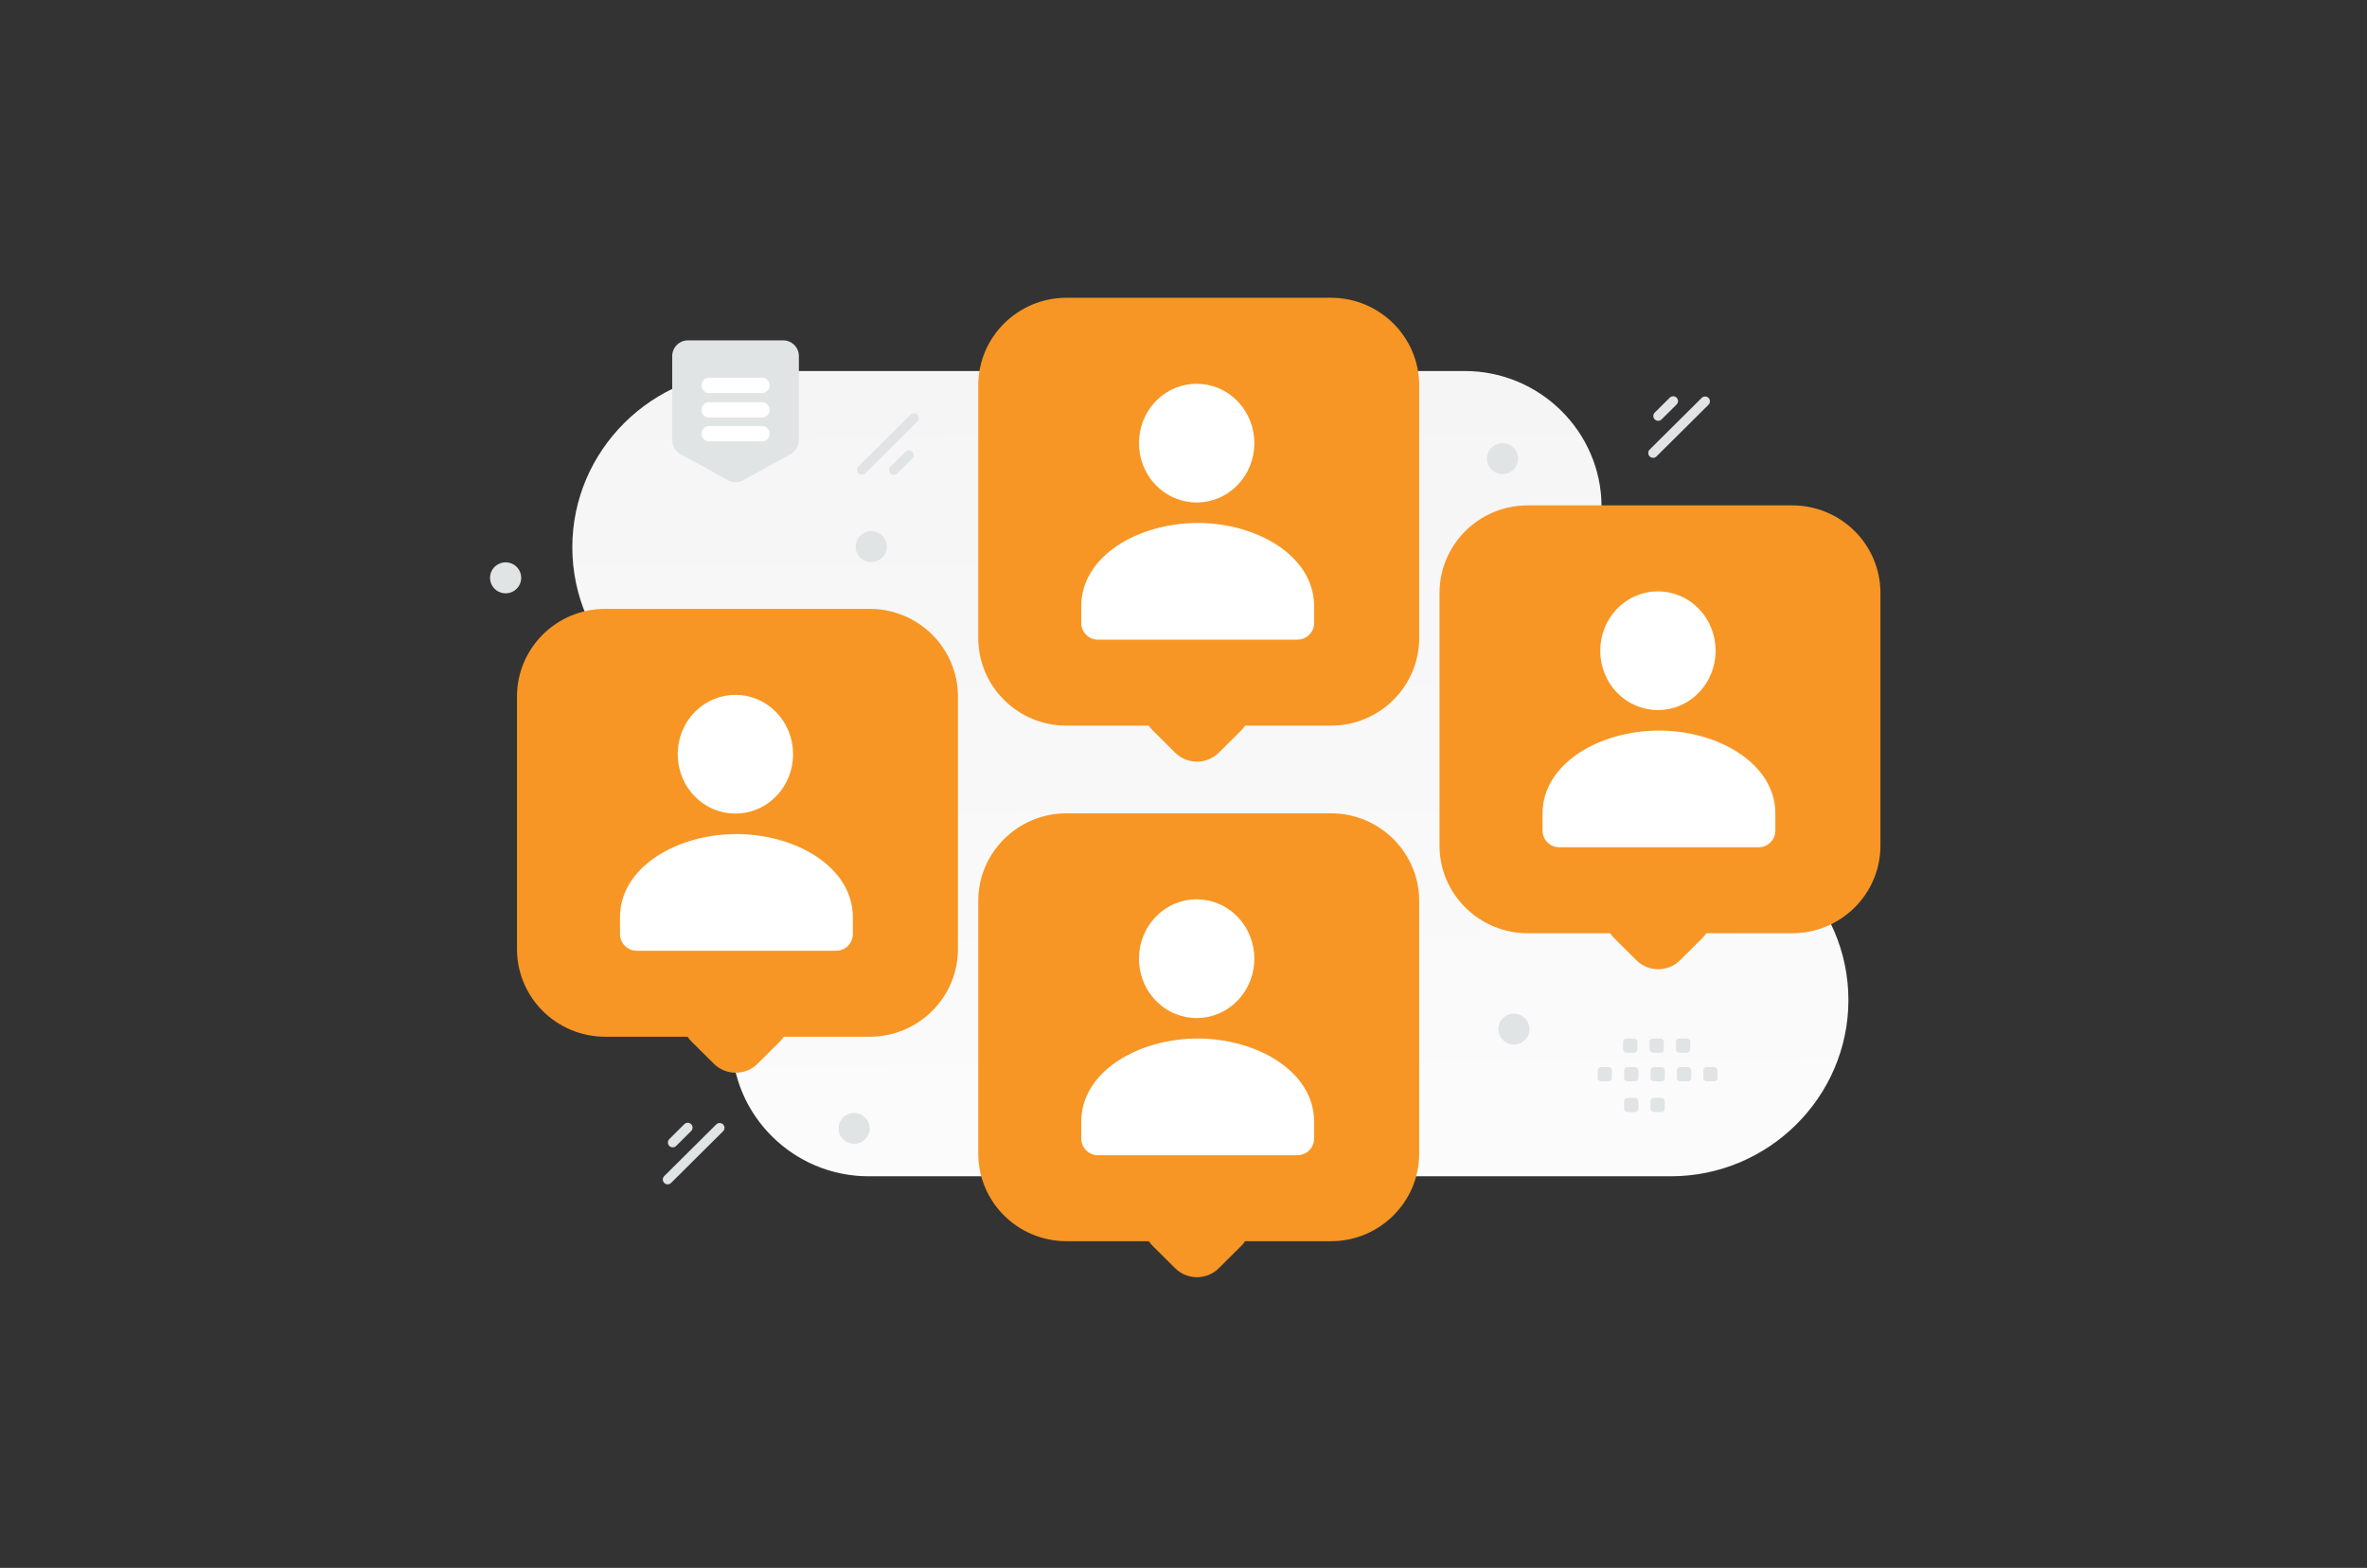 <svg width="154" height="102" viewBox="0 0 154 102" fill="none" xmlns="http://www.w3.org/2000/svg">
<rect x="0" y="0" width="154" height="102" fill="#333333" stroke="none"/>
<path fill-rule="evenodd" clip-rule="evenodd" d="M48.787 24.138C42.434 24.138 37.236 29.297 37.236 35.604C37.236 41.91 42.434 47.07 48.787 47.07C50.062 47.07 51.106 48.106 51.106 49.371C51.106 50.636 50.062 51.672 48.787 51.672H42.743C39.644 51.672 37.108 54.19 37.108 57.266C37.108 60.343 39.644 62.861 42.743 62.861C45.424 62.861 47.617 65.038 47.617 67.699C47.617 72.553 51.619 76.525 56.509 76.525H108.709C115.062 76.525 120.26 71.366 120.26 65.059C120.26 58.753 115.062 53.594 108.709 53.594H107.591C106.317 53.594 105.273 52.559 105.273 51.292C105.273 50.027 106.316 48.991 107.591 48.991H115.112C118.212 48.991 120.748 46.473 120.748 43.397C120.748 40.324 118.218 37.809 115.124 37.803H109.072C106.392 37.803 104.198 35.626 104.198 32.965C104.198 28.11 100.197 24.138 95.306 24.138H48.787Z" fill="url(#paint0_linear_31_191)"/>
<path d="M56.583 39.611H39.377C36.206 39.611 33.636 42.164 33.636 45.315V61.743C33.636 64.893 36.206 67.447 39.377 67.447H56.583C59.754 67.447 62.324 64.893 62.324 61.743V45.315C62.324 42.164 59.754 39.611 56.583 39.611Z" fill="#F79624"/>
<path d="M50.734 64.943L49.287 63.506C48.502 62.726 47.23 62.726 46.446 63.506L44.998 64.943C44.214 65.723 44.214 66.987 44.998 67.767L46.446 69.204C47.23 69.984 48.502 69.984 49.287 69.204L50.734 67.767C51.519 66.987 51.519 65.723 50.734 64.943Z" fill="#F79624"/>
<path fill-rule="evenodd" clip-rule="evenodd" d="M55.487 59.686V60.77C55.487 61.367 55.002 61.853 54.405 61.853H41.421C40.824 61.853 40.339 61.367 40.339 60.77V59.669C40.339 56.391 44.081 54.261 47.913 54.261C51.746 54.261 55.487 56.392 55.487 59.669V59.686ZM50.5 46.336C51.966 47.844 51.966 50.29 50.5 51.798C49.035 53.307 46.658 53.307 45.192 51.798C43.726 50.29 43.726 47.844 45.192 46.336C46.658 44.828 49.035 44.828 50.5 46.336Z" fill="white"/>
<path d="M86.593 19.372H69.387C66.217 19.372 63.647 21.926 63.647 25.076V41.505C63.647 44.654 66.217 47.208 69.387 47.208H86.593C89.764 47.208 92.334 44.654 92.334 41.505V25.076C92.334 21.926 89.764 19.372 86.593 19.372Z" fill="#F79624"/>
<path d="M80.744 44.705L79.297 43.267C78.513 42.488 77.24 42.488 76.456 43.267L75.008 44.705C74.224 45.485 74.224 46.749 75.008 47.528L76.456 48.966C77.24 49.745 78.513 49.745 79.297 48.966L80.744 47.528C81.529 46.749 81.529 45.485 80.744 44.705Z" fill="#F79624"/>
<path fill-rule="evenodd" clip-rule="evenodd" d="M85.497 39.448V40.531C85.497 41.129 85.013 41.614 84.415 41.614H71.431C70.834 41.614 70.349 41.129 70.349 40.531V39.431C70.349 36.153 74.091 34.023 77.923 34.023C81.756 34.023 85.497 36.154 85.497 39.431V39.448ZM80.51 26.098C81.976 27.606 81.976 30.051 80.51 31.56C79.045 33.068 76.668 33.068 75.202 31.56C73.736 30.051 73.736 27.606 75.202 26.098C76.668 24.589 79.045 24.589 80.51 26.098Z" fill="white"/>
<path d="M86.593 52.913H69.387C66.217 52.913 63.647 55.467 63.647 58.617V75.045C63.647 78.195 66.217 80.749 69.387 80.749H86.593C89.764 80.749 92.334 78.195 92.334 75.045V58.617C92.334 55.467 89.764 52.913 86.593 52.913Z" fill="#F79624"/>
<path d="M80.744 78.246L79.297 76.808C78.513 76.028 77.24 76.028 76.456 76.808L75.009 78.246C74.224 79.025 74.224 80.289 75.008 81.069L76.456 82.506C77.24 83.286 78.513 83.286 79.297 82.506L80.744 81.069C81.529 80.289 81.529 79.025 80.744 78.246Z" fill="#F79624"/>
<path fill-rule="evenodd" clip-rule="evenodd" d="M85.497 72.989V74.072C85.497 74.67 85.013 75.155 84.415 75.155H71.431C70.834 75.155 70.349 74.67 70.349 74.072V72.971C70.349 69.693 74.091 67.563 77.923 67.563C81.756 67.563 85.497 69.694 85.497 72.971V72.989ZM80.51 59.638C81.976 61.146 81.976 63.592 80.51 65.1C79.045 66.609 76.668 66.609 75.202 65.1C73.736 63.592 73.736 61.146 75.202 59.638C76.668 58.13 79.045 58.13 80.51 59.638Z" fill="white"/>
<path d="M116.603 32.878H99.398C96.227 32.878 93.657 35.431 93.657 38.581V55.01C93.657 58.16 96.227 60.713 99.398 60.713H116.603C119.774 60.713 122.344 58.16 122.344 55.01V38.581C122.344 35.431 119.774 32.878 116.603 32.878Z" fill="#F79624"/>
<path d="M110.755 58.21L109.307 56.773C108.523 55.993 107.25 55.993 106.466 56.773L105.019 58.21C104.234 58.99 104.234 60.254 105.019 61.033L106.466 62.471C107.25 63.251 108.523 63.251 109.307 62.471L110.755 61.033C111.539 60.254 111.539 58.99 110.755 58.21Z" fill="#F79624"/>
<path fill-rule="evenodd" clip-rule="evenodd" d="M115.508 52.953V54.036C115.508 54.634 115.023 55.12 114.426 55.12H101.441C100.844 55.12 100.359 54.634 100.359 54.036V52.936C100.359 49.658 104.101 47.528 107.933 47.528C111.766 47.528 115.508 49.659 115.508 52.936V52.953ZM110.521 39.603C111.987 41.111 111.987 43.557 110.521 45.065C109.055 46.573 106.678 46.573 105.212 45.065C103.747 43.557 103.747 41.111 105.212 39.603C106.678 38.094 109.055 38.094 110.521 39.603Z" fill="white"/>
<path fill-rule="evenodd" clip-rule="evenodd" d="M43.735 28.638V23.168C43.735 22.601 44.196 22.142 44.765 22.142H50.947C51.516 22.142 51.977 22.601 51.977 23.168V28.638C51.977 28.821 51.928 29.001 51.835 29.158C51.742 29.316 51.608 29.446 51.447 29.535L48.356 31.244C48.203 31.329 48.031 31.374 47.856 31.374C47.681 31.374 47.508 31.329 47.355 31.244L44.265 29.535C44.104 29.446 43.97 29.316 43.877 29.158C43.784 29.001 43.735 28.821 43.735 28.638Z" fill="#E1E4E5"/>
<path d="M46.143 28.215H49.57M46.143 26.666H49.57H46.143ZM46.143 25.071H49.57H46.143Z" stroke="white" strokeWidth="3.094" stroke-linecap="round" stroke-linejoin="round"/>
<path d="M54.59 73.15C54.445 73.687 54.766 74.239 55.307 74.382C55.847 74.526 56.403 74.208 56.548 73.671C56.693 73.134 56.372 72.582 55.831 72.438C55.291 72.294 54.735 72.612 54.59 73.15Z" fill="#E1E4E5"/>
<path d="M55.705 35.3C55.56 35.837 55.881 36.389 56.422 36.533C56.962 36.677 57.518 36.358 57.663 35.821C57.808 35.284 57.487 34.732 56.946 34.588C56.406 34.444 55.85 34.763 55.705 35.3Z" fill="#E1E4E5"/>
<path d="M31.918 37.331C31.773 37.868 32.094 38.42 32.634 38.564C33.175 38.708 33.731 38.389 33.875 37.852C34.02 37.315 33.7 36.763 33.159 36.619C32.618 36.475 32.063 36.794 31.918 37.331Z" fill="#E1E4E5"/>
<path d="M96.775 29.577C96.63 30.114 96.951 30.666 97.492 30.81C98.032 30.954 98.588 30.635 98.733 30.098C98.878 29.561 98.557 29.009 98.016 28.865C97.476 28.721 96.92 29.04 96.775 29.577Z" fill="#E1E4E5"/>
<path d="M97.519 66.688C97.374 67.225 97.695 67.776 98.235 67.921C98.776 68.064 99.332 67.746 99.476 67.209C99.621 66.671 99.3 66.12 98.76 65.976C98.219 65.832 97.664 66.15 97.519 66.688Z" fill="#E1E4E5"/>
<path fill-rule="evenodd" clip-rule="evenodd" d="M111.535 70.347H111.04C110.92 70.347 110.823 70.25 110.823 70.132V69.639C110.823 69.52 110.921 69.424 111.04 69.424H111.535C111.654 69.424 111.752 69.521 111.752 69.639V70.132C111.752 70.16 111.746 70.188 111.735 70.214C111.724 70.24 111.708 70.264 111.688 70.284C111.668 70.304 111.644 70.319 111.618 70.33C111.592 70.341 111.564 70.347 111.535 70.347ZM109.817 70.347H109.321C109.264 70.346 109.209 70.324 109.168 70.283C109.128 70.243 109.105 70.189 109.105 70.132V69.639C109.105 69.52 109.202 69.424 109.321 69.424H109.817C109.935 69.424 110.033 69.521 110.033 69.639V70.132C110.033 70.189 110.01 70.243 109.969 70.283C109.929 70.323 109.874 70.346 109.817 70.347ZM108.097 70.347H107.601C107.544 70.346 107.489 70.323 107.449 70.283C107.408 70.243 107.385 70.189 107.385 70.132V69.639C107.385 69.52 107.482 69.424 107.601 69.424H108.097C108.216 69.424 108.313 69.521 108.313 69.639V70.132C108.313 70.16 108.308 70.188 108.297 70.214C108.286 70.24 108.27 70.264 108.25 70.284C108.23 70.304 108.206 70.32 108.18 70.33C108.153 70.341 108.125 70.347 108.097 70.347ZM106.378 70.347H105.883C105.825 70.346 105.77 70.323 105.73 70.283C105.689 70.243 105.667 70.189 105.666 70.132V69.639C105.666 69.52 105.764 69.424 105.883 69.424H106.378C106.498 69.424 106.596 69.521 106.596 69.639V70.132C106.595 70.189 106.572 70.243 106.531 70.283C106.491 70.323 106.436 70.346 106.378 70.347ZM104.66 70.347H104.164C104.106 70.347 104.051 70.324 104.01 70.284C103.97 70.243 103.947 70.189 103.946 70.132V69.639C103.946 69.52 104.044 69.424 104.164 69.424H104.66C104.778 69.424 104.876 69.521 104.876 69.639V70.132C104.876 70.189 104.853 70.243 104.812 70.283C104.772 70.323 104.717 70.346 104.66 70.347ZM109.754 68.485H109.258C109.201 68.484 109.146 68.462 109.105 68.421C109.065 68.381 109.042 68.327 109.042 68.27V67.776C109.042 67.658 109.139 67.561 109.258 67.561H109.754C109.874 67.561 109.97 67.658 109.97 67.776V68.269C109.97 68.297 109.965 68.325 109.954 68.351C109.943 68.377 109.927 68.401 109.907 68.421C109.887 68.442 109.863 68.457 109.837 68.468C109.81 68.479 109.782 68.485 109.754 68.485ZM108.035 68.485H107.539C107.482 68.484 107.427 68.462 107.387 68.421C107.346 68.381 107.323 68.326 107.323 68.27V67.776C107.323 67.658 107.42 67.561 107.539 67.561H108.035C108.154 67.561 108.251 67.658 108.251 67.776V68.269C108.252 68.297 108.246 68.325 108.235 68.351C108.225 68.377 108.209 68.401 108.188 68.421C108.168 68.442 108.144 68.457 108.118 68.468C108.092 68.479 108.063 68.485 108.035 68.485ZM106.316 68.485H105.821C105.701 68.485 105.603 68.388 105.603 68.27V67.776C105.603 67.658 105.701 67.561 105.821 67.561H106.316C106.435 67.561 106.533 67.658 106.533 67.776V68.269C106.533 68.326 106.51 68.38 106.469 68.421C106.429 68.462 106.374 68.484 106.316 68.485ZM108.097 72.347H107.601C107.544 72.346 107.489 72.324 107.448 72.283C107.408 72.243 107.385 72.189 107.385 72.132V71.639C107.385 71.52 107.482 71.424 107.601 71.424H108.097C108.216 71.424 108.313 71.521 108.313 71.639V72.132C108.313 72.16 108.308 72.188 108.297 72.214C108.286 72.24 108.27 72.264 108.25 72.284C108.23 72.304 108.206 72.32 108.18 72.331C108.153 72.341 108.125 72.347 108.097 72.347ZM106.378 72.347H105.883C105.825 72.346 105.77 72.324 105.73 72.283C105.689 72.243 105.666 72.189 105.666 72.132V71.639C105.666 71.52 105.764 71.424 105.883 71.424H106.378C106.498 71.424 106.596 71.521 106.596 71.639V72.132C106.595 72.189 106.572 72.243 106.531 72.283C106.491 72.324 106.436 72.346 106.378 72.347Z" fill="#E1E4E5"/>
<path d="M59.236 26.979L55.852 30.341C55.729 30.464 55.729 30.662 55.852 30.785C55.975 30.907 56.175 30.907 56.298 30.785L59.682 27.423C59.805 27.3 59.805 27.102 59.682 26.979C59.559 26.857 59.359 26.857 59.236 26.979Z" fill="#E1E4E5"/>
<path d="M58.904 29.387L57.928 30.356C57.805 30.479 57.805 30.677 57.928 30.799C58.052 30.922 58.251 30.922 58.375 30.799L59.351 29.83C59.474 29.707 59.474 29.509 59.351 29.387C59.227 29.264 59.028 29.264 58.904 29.387Z" fill="#E1E4E5"/>
<path d="M43.661 76.957L47.045 73.595C47.168 73.473 47.168 73.275 47.045 73.152C46.922 73.03 46.722 73.03 46.599 73.152L43.215 76.514C43.092 76.636 43.092 76.835 43.215 76.957C43.338 77.08 43.538 77.08 43.661 76.957Z" fill="#E1E4E5"/>
<path d="M43.992 74.55L44.968 73.581C45.091 73.458 45.091 73.26 44.968 73.137C44.845 73.015 44.645 73.015 44.522 73.137L43.546 74.107C43.423 74.229 43.423 74.428 43.546 74.55C43.669 74.673 43.869 74.673 43.992 74.55Z" fill="#E1E4E5"/>
<path d="M107.775 29.692L111.159 26.33C111.282 26.207 111.282 26.009 111.159 25.887C111.036 25.764 110.836 25.764 110.713 25.887L107.329 29.248C107.206 29.371 107.206 29.569 107.329 29.692C107.452 29.814 107.652 29.814 107.775 29.692Z" fill="#E1E4E5"/>
<path d="M108.106 27.285L109.082 26.315C109.205 26.193 109.205 25.994 109.082 25.872C108.959 25.749 108.759 25.749 108.636 25.872L107.66 26.841C107.537 26.964 107.537 27.162 107.66 27.285C107.783 27.407 107.983 27.407 108.106 27.285Z" fill="#E1E4E5"/>
<defs>
<linearGradient id="paint0_linear_31_191" x1="80.711" y1="105.897" x2="79.699" y2="-32.862" gradientUnits="userSpaceOnUse">
<stop stop-color="white"/>
<stop offset="1" stop-color="#EEEEEE"/>
</linearGradient>
</defs>
</svg>
